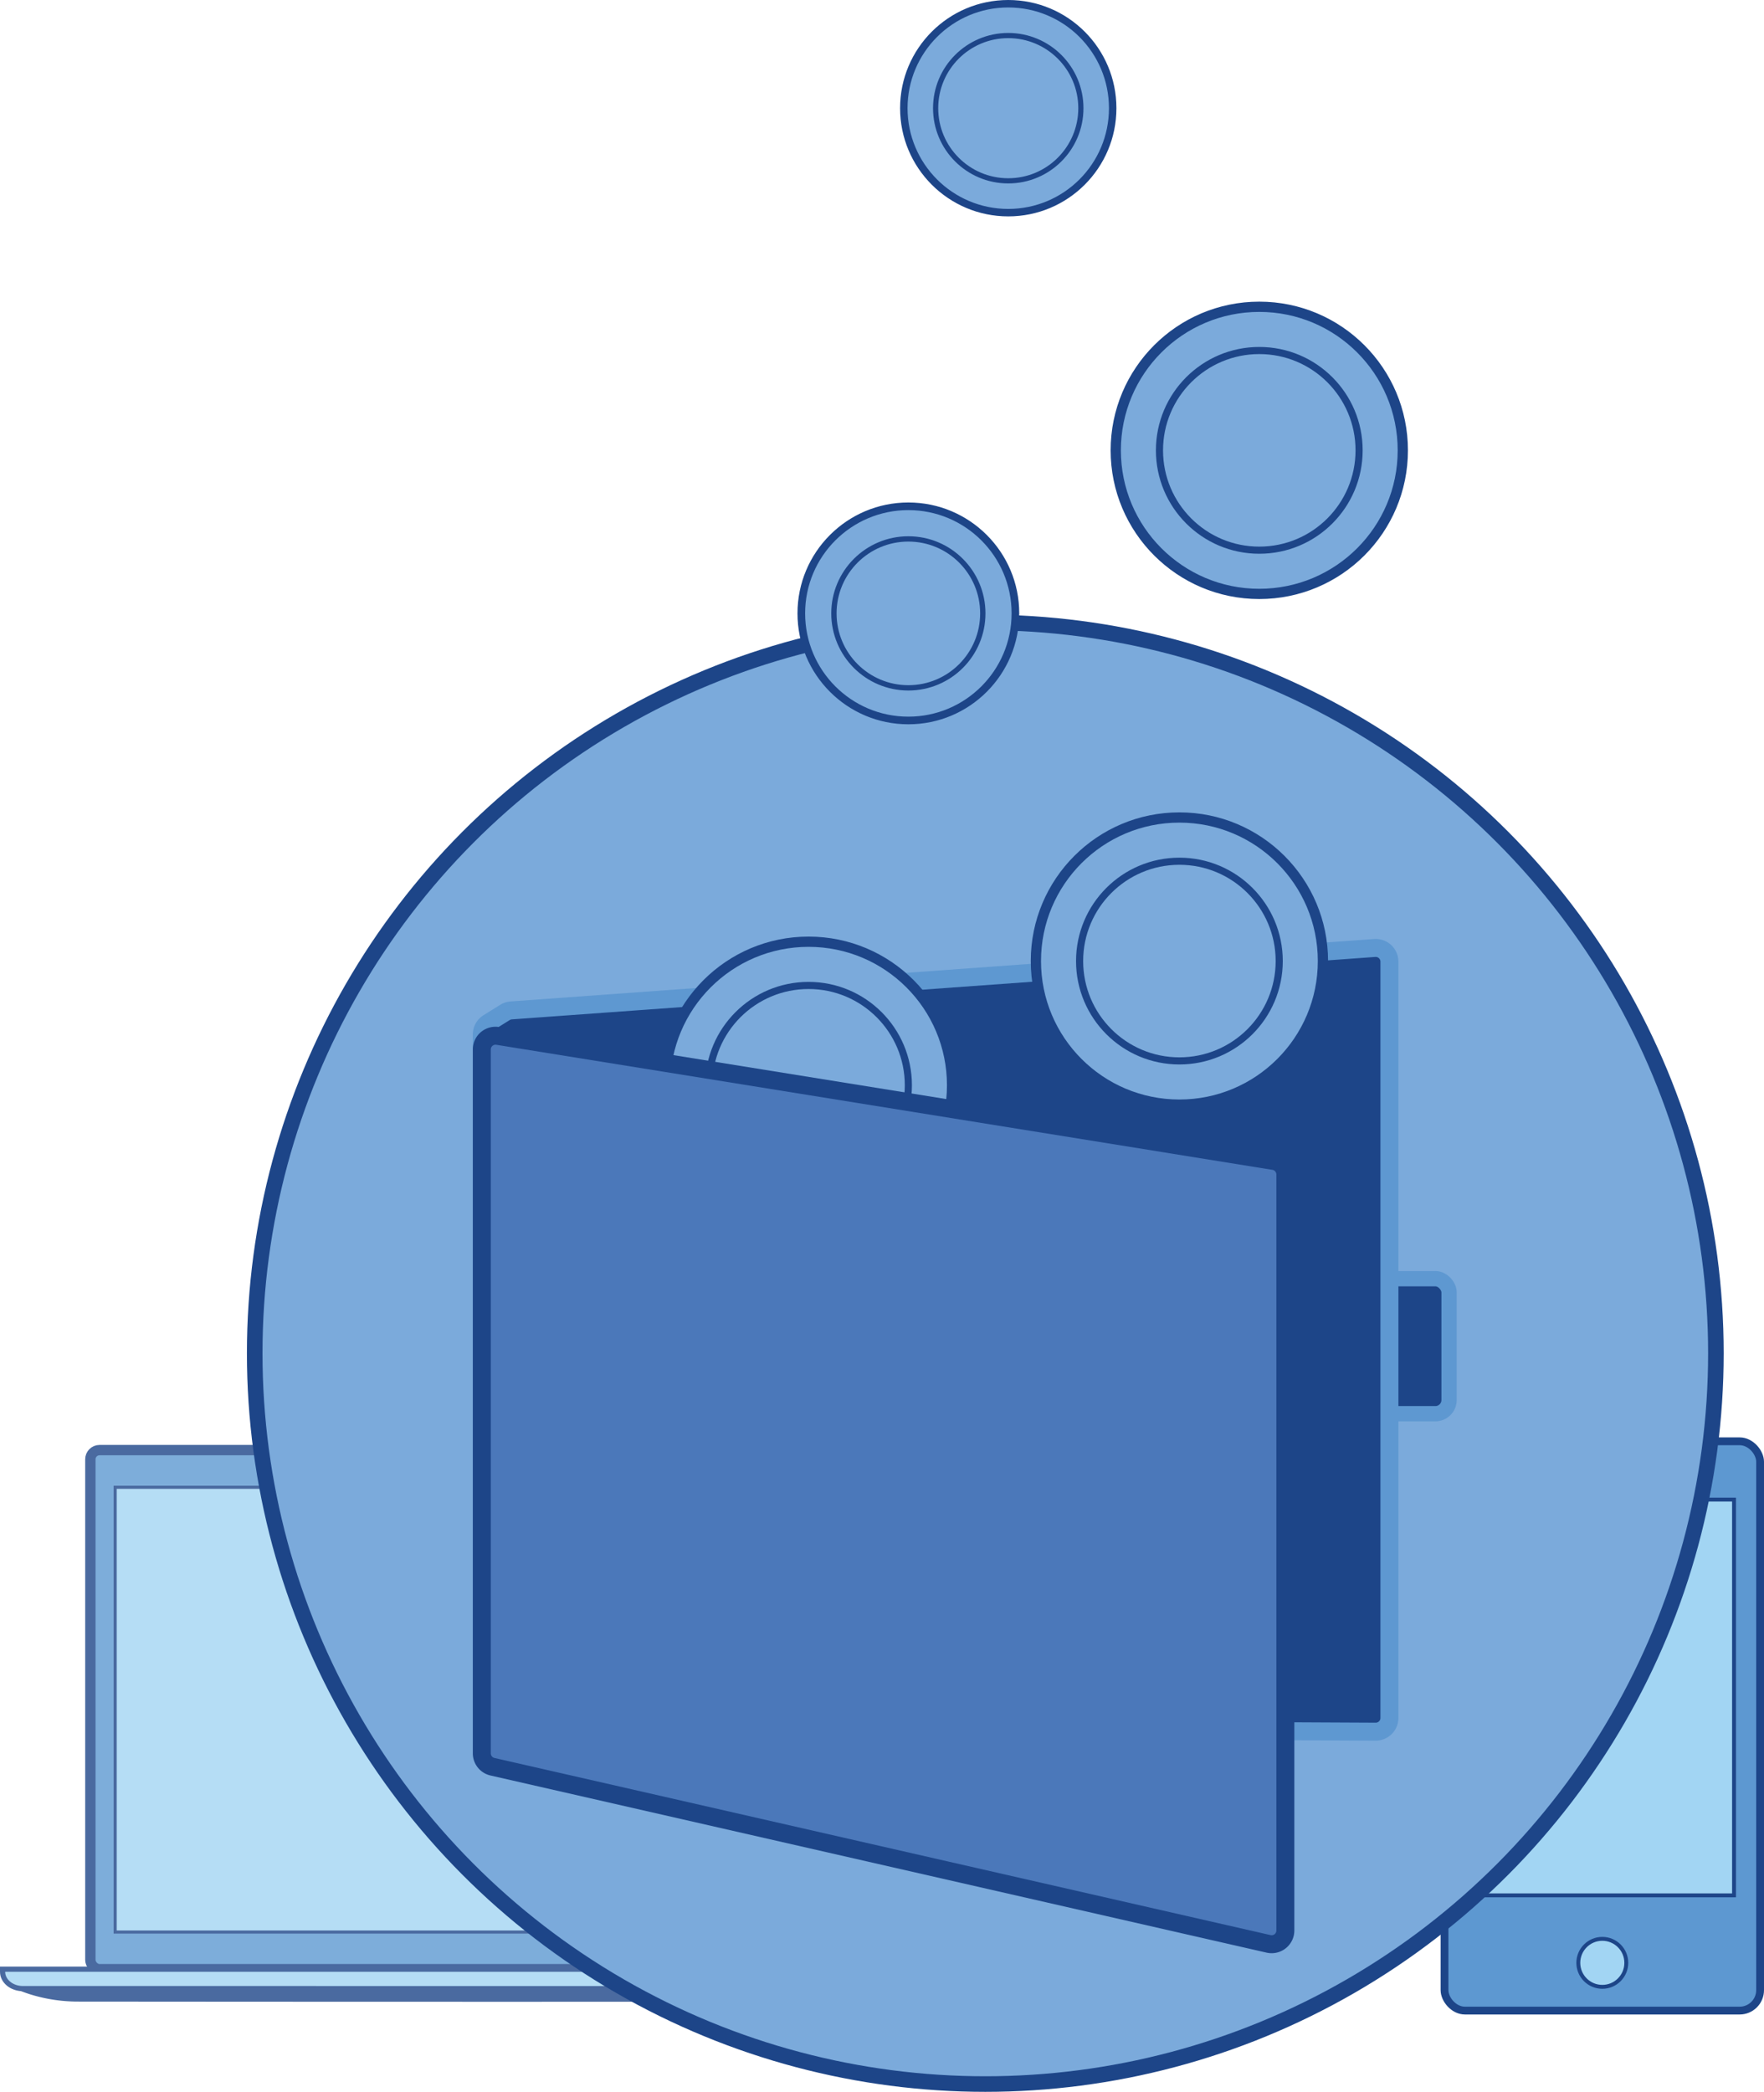<svg xmlns="http://www.w3.org/2000/svg" viewBox="0 0 490.05 580.959">
  <defs>
    <style>
      .cls-1 {
        opacity: 0.8;
      }

      .cls-2, .cls-7 {
        fill: #5d98d1;
      }

      .cls-12, .cls-13, .cls-14, .cls-15, .cls-16, .cls-17, .cls-18, .cls-2, .cls-4, .cls-6, .cls-7, .cls-8, .cls-9 {
        stroke: #1d4588;
      }

      .cls-10, .cls-11, .cls-12, .cls-13, .cls-14, .cls-15, .cls-16, .cls-17, .cls-18, .cls-2, .cls-4, .cls-6, .cls-7, .cls-8, .cls-9 {
        stroke-miterlimit: 10;
      }

      .cls-2 {
        stroke-width: 2.873px;
      }

      .cls-3, .cls-6, .cls-8 {
        fill: #a2d5f3;
      }

      .cls-4 {
        fill: none;
        stroke-width: 0.867px;
      }

      .cls-10, .cls-11, .cls-5 {
        fill: #1d4588;
      }

      .cls-6 {
        stroke-width: 1.437px;
      }

      .cls-7 {
        stroke-width: 2.169px;
      }

      .cls-8 {
        stroke-width: 1.084px;
      }

      .cls-12, .cls-13, .cls-14, .cls-15, .cls-16, .cls-17, .cls-9 {
        fill: #7baadb;
      }

      .cls-9 {
        stroke-width: 4.327px;
      }

      .cls-10, .cls-11 {
        stroke: #5e98d1;
      }

      .cls-10 {
        stroke-width: 4.246px;
      }

      .cls-11, .cls-18 {
        stroke-width: 4.992px;
      }

      .cls-12 {
        stroke-width: 2.846px;
      }

      .cls-13 {
        stroke-width: 1.979px;
      }

      .cls-14 {
        stroke-width: 2.123px;
      }

      .cls-15 {
        stroke-width: 1.476px;
      }

      .cls-16 {
        stroke-width: 2.071px;
      }

      .cls-17 {
        stroke-width: 1.44px;
      }

      .cls-18 {
        fill: #4b78ba;
      }
    </style>
  </defs>
  <g id="Layer_2" data-name="Layer 2">
    <g class="cls-1">
      <rect class="cls-2" x="25.102" y="402.733" width="206.654" height="144.166" rx="2.545"/>
      <rect class="cls-3" x="31.993" y="413.054" width="192.871" height="123.525"/>
      <rect class="cls-4" x="31.993" y="413.054" width="192.871" height="123.525"/>
      <path class="cls-5" d="M3.458,551.982l249.942.092a34.785,34.785,0,0,1-5.219,2.017,44.905,44.905,0,0,1-12.847,1.802c-7.056.023-94.19.11-213.865,0a44.952,44.952,0,0,1-11.944-1.673A41.548,41.548,0,0,1,3.458,551.982Z"/>
      <path class="cls-6" d="M128.429,546.9H.718v.723c0,2.575,2.529,4.663,5.649,4.663H250.489c3.12,0,5.649-2.088,5.649-4.663v-.723Z"/>
    </g>
    <g>
      <rect class="cls-7" x="401.296" y="400.288" width="87.67" height="158.105" rx="5.675"/>
      <rect class="cls-5" x="408.536" y="416.471" width="73.19" height="109.92"/>
      <rect class="cls-8" x="408.536" y="416.471" width="73.19" height="109.92"/>
      <circle class="cls-8" cx="445.131" cy="545.132" r="6.665"/>
      <rect class="cls-5" x="437.559" y="409.151" width="15.143" height="2.371" rx="0.558"/>
      <circle class="cls-5" cx="445.131" cy="405.395" r="0.748"/>
    </g>
    <circle class="cls-9" cx="273.724" cy="375.833" r="202.963"/>
    <g>
      <rect class="cls-10" x="369.422" y="355.127" width="33.138" height="37.499" rx="3.811"/>
      <path class="cls-11" d="M140.276,281.185l-4.632,2.885a3.811,3.811,0,0,0-1.796,3.235V468.033a3.811,3.811,0,0,0,6.751,2.424v0a3.811,3.811,0,0,1,6.751,2.424v3.098a3.811,3.811,0,0,0,3.792,3.811l231.018,1.142a3.811,3.811,0,0,0,3.83-3.811V267.079a3.811,3.811,0,0,0-4.086-3.801l-239.889,17.341A3.811,3.811,0,0,0,140.276,281.185Z"/>
    </g>
    <g>
      <circle class="cls-12" cx="224.621" cy="301.413" r="39.873"/>
      <circle class="cls-13" cx="224.621" cy="301.413" r="27.728"/>
    </g>
    <g>
      <circle class="cls-12" cx="327.647" cy="266.913" r="39.873"/>
      <circle class="cls-13" cx="327.647" cy="266.913" r="27.728"/>
    </g>
    <g>
      <circle class="cls-14" cx="252.349" cy="170.354" r="29.74"/>
      <circle class="cls-15" cx="252.349" cy="170.354" r="20.681"/>
    </g>
    <g>
      <circle class="cls-16" cx="280.098" cy="30.048" r="29.013"/>
      <circle class="cls-17" cx="280.098" cy="30.048" r="20.176"/>
    </g>
    <g>
      <circle class="cls-12" cx="349.837" cy="125.074" r="39.873"/>
      <circle class="cls-13" cx="349.837" cy="125.074" r="27.728"/>
    </g>
    <path class="cls-18" d="M133.849,291.461V486.952a3.811,3.811,0,0,0,2.963,3.715l215.608,49.199a3.811,3.811,0,0,0,4.659-3.715V326.19a3.811,3.811,0,0,0-3.205-3.762L138.266,287.699A3.811,3.811,0,0,0,133.849,291.461Z"/>
  </g>
</svg>
